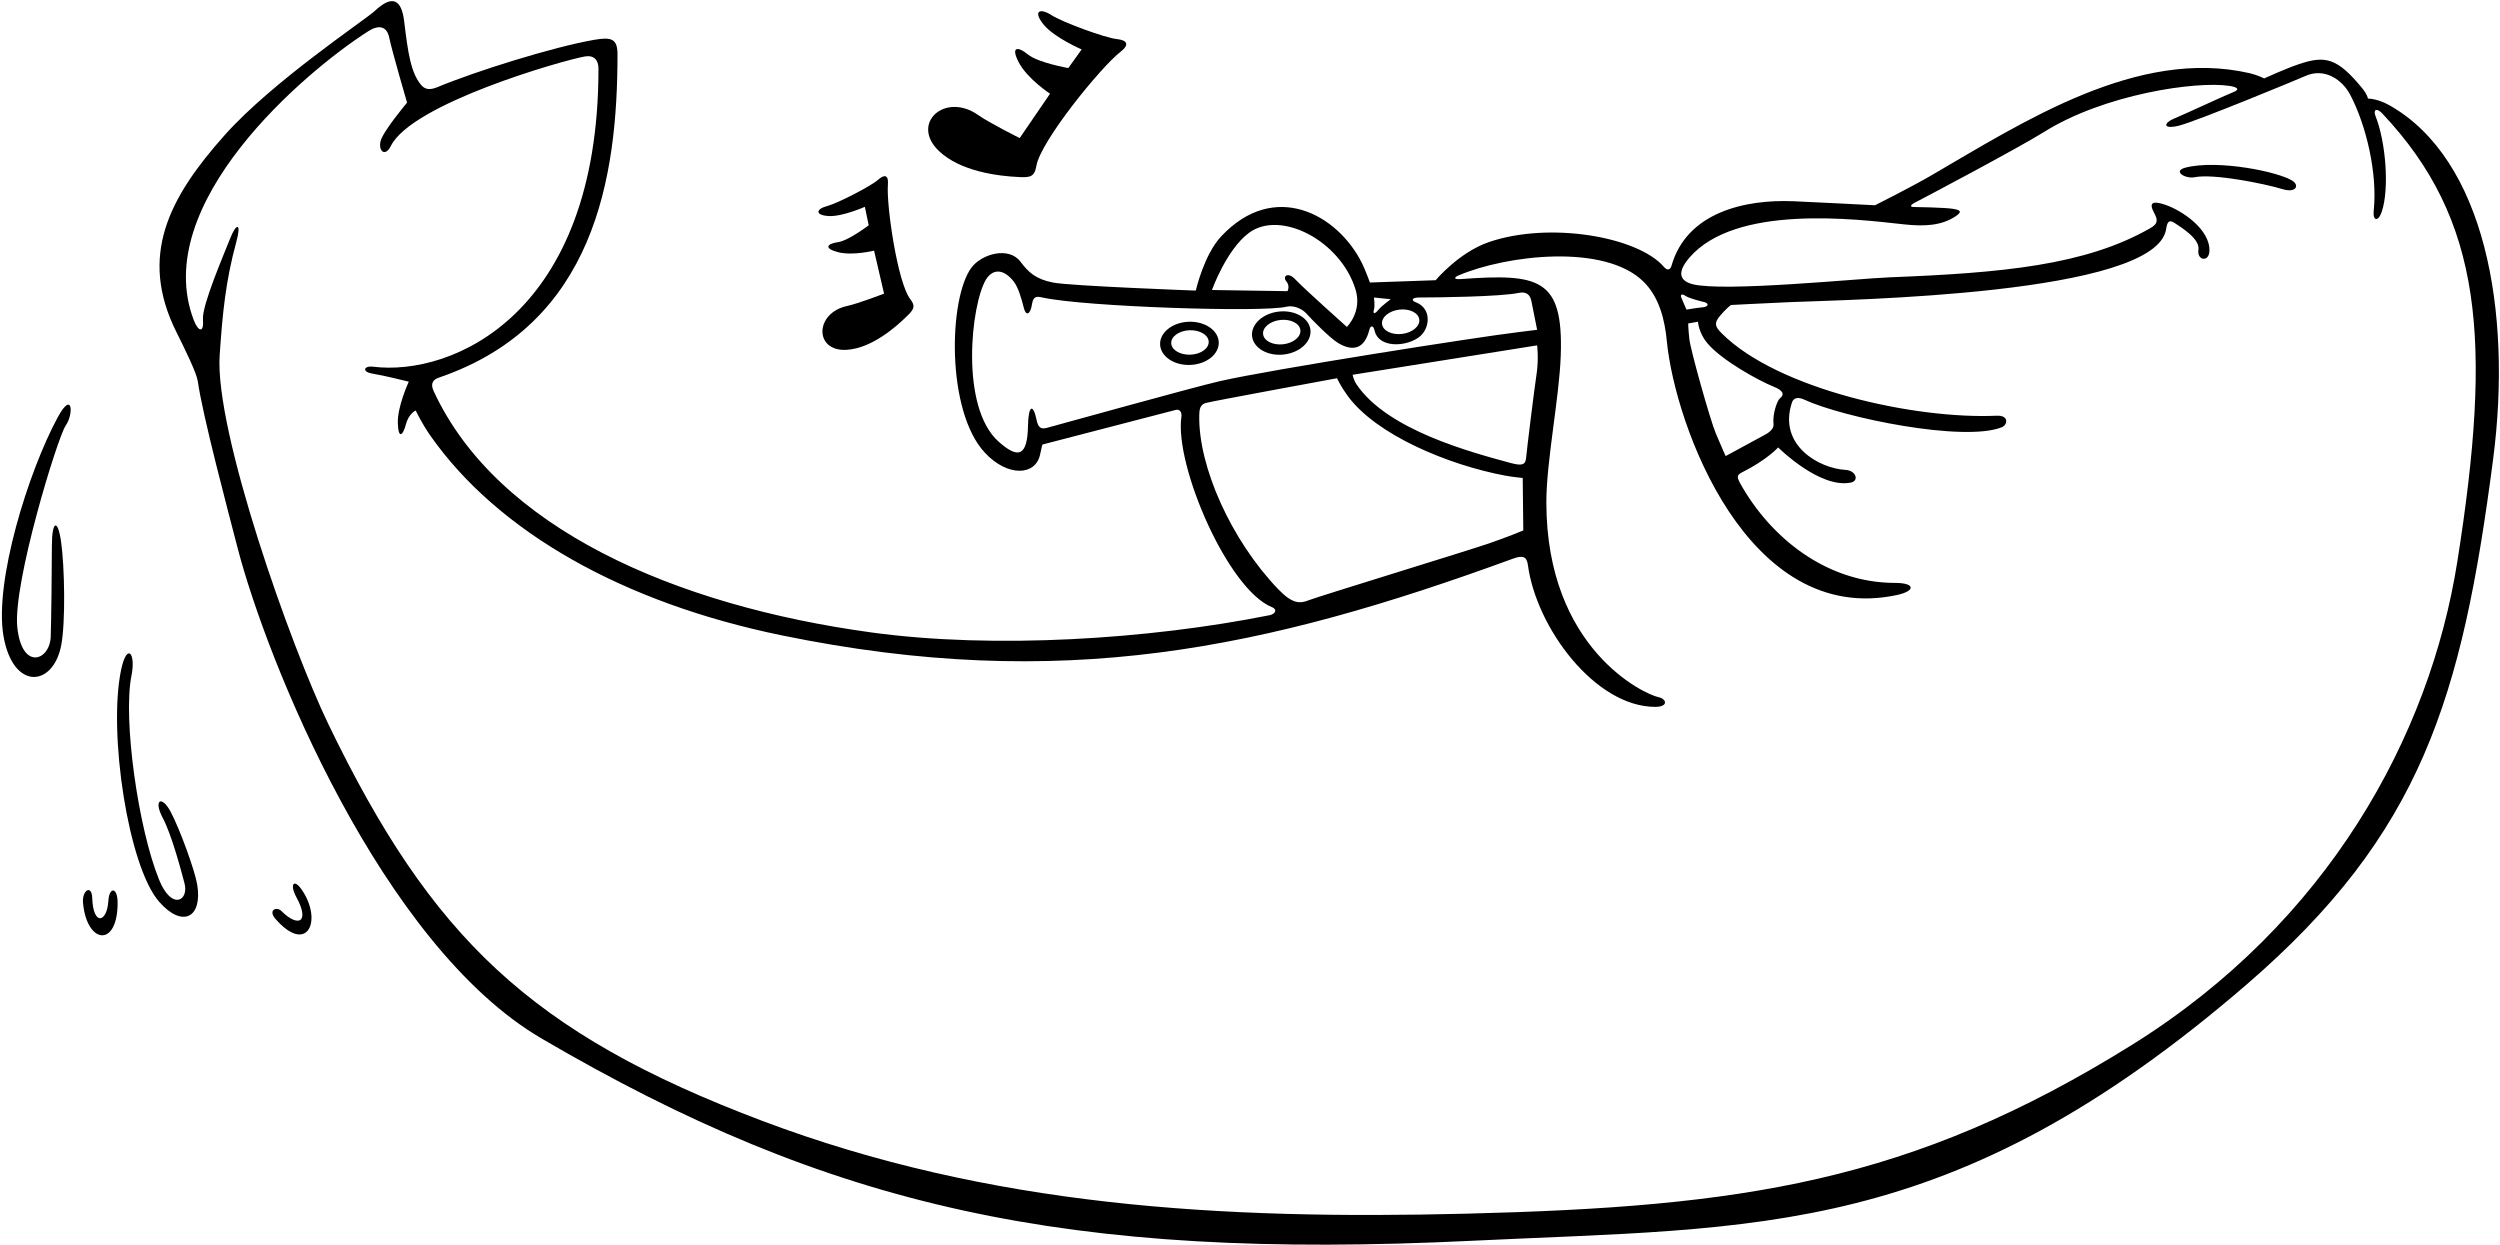 <?xml version="1.0" encoding="UTF-8"?>
<svg xmlns="http://www.w3.org/2000/svg" xmlns:xlink="http://www.w3.org/1999/xlink" width="542pt" height="270pt" viewBox="0 0 542 270" version="1.1">
<g id="surface1">
<path style=" stroke:none;fill-rule:nonzero;fill:rgb(0%,0%,0%);fill-opacity:1;" d="M 179.664 46.836 C 182.664 47 187.5 44.836 187.5 44.836 L 188.336 48.836 C 188.336 48.836 184 52.164 181.664 52.5 C 179.336 52.836 178.5 53.836 181.664 54.664 C 184.836 55.5 189.5 54.336 189.5 54.336 L 191.664 63.664 C 191.664 63.664 186 65.836 183.664 66.336 C 176.547 67.859 176.488 76.348 183.664 75.836 C 188.871 75.461 193.961 71.203 196.836 68.336 C 198.164 67 198.5 66.336 197.336 64.836 C 194.594 61.312 192.129 44.465 192.5 40 C 192.664 38 191.836 37.664 190.336 39 C 188.836 40.336 181.68 44.039 179.336 44.664 C 176.836 45.336 176.664 46.664 179.664 46.836 "/>
<path style=" stroke:none;fill-rule:nonzero;fill:rgb(0%,0%,0%);fill-opacity:1;" d="M 221.141 38.395 C 223.434 38.492 224.301 38.242 224.688 35.965 C 225.586 30.617 238.637 14.559 242.941 11.219 C 244.867 9.723 244.48 8.703 242.055 8.457 C 239.629 8.211 230.426 4.855 227.938 3.27 C 225.285 1.578 223.953 2.527 226.273 5.348 C 228.59 8.172 234.504 10.719 234.504 10.719 L 231.609 14.754 C 231.609 14.754 225.062 13.613 222.844 11.801 C 220.629 9.984 219.047 10.062 220.902 13.582 C 222.762 17.102 227.645 20.32 227.645 20.32 L 221.07 29.934 C 221.07 29.934 214.473 26.641 212.105 24.965 C 204.887 19.848 197.238 26.773 203.602 32.777 C 208.215 37.129 216.211 38.188 221.141 38.395 "/>
<path style=" stroke:none;fill-rule:nonzero;fill:rgb(0%,0%,0%);fill-opacity:1;" d="M 518.125 22.875 C 515.402 21.324 513.375 21.375 513.375 21.375 C 513.375 21.375 513.266 20.52 512.125 19.125 C 506.73 12.535 504.102 12.008 498.5 13.875 C 495.5 14.875 490.875 17 490.875 17 C 490.875 17 489.375 16.25 487.75 15.875 C 463.422 10.262 438.578 26.488 418.75 38 C 414.047 40.73 406.5 44.5 406.5 44.5 C 406.5 44.5 391.875 43.75 388.75 43.625 C 378.234 43.203 365.684 46.047 362.375 57.625 C 362.125 58.5 361.5 58.75 360.75 57.875 C 355.094 51.273 335.824 47.977 322.75 52.5 C 316.25 54.75 311.25 60.75 311.25 60.75 L 297 61.25 C 297 61.25 296 58.5 295.25 57 C 290.008 46.516 276.324 38.902 264.75 51.25 C 261 55.25 259.25 63 259.25 63 C 259.25 63 232 62 228.25 61.25 C 224.5 60.5 222.926 58.984 221.25 56.75 C 218.711 53.359 212.836 55.055 210.625 58 C 205.652 64.633 205.098 89.078 213.5 98.125 C 218.473 103.48 224.57 103.145 225.5 98.5 C 225.75 97.25 226 96.375 226 96.375 C 226 96.375 253.875 89.125 254.875 88.875 C 255.875 88.625 256.25 89.5 256.125 90.375 C 254.621 100.898 266.211 127.809 275.75 131.625 C 277 132.125 276.5 133.125 275.25 133.375 C 249.039 138.617 215.555 140.746 189 137.125 C 146.273 131.297 107.727 114.492 94 84.75 C 93.25 83.125 93.918 82.285 95.125 81.875 C 128.957 70.336 133.875 38.457 133.875 11.75 C 133.875 8.375 132.5 8 128.875 8.625 C 119.957 10.16 103.07 15.461 94.875 18.875 C 93.375 19.5 92.25 19.5 91.375 18.5 C 89.062 15.855 88.438 11.391 87.625 4.625 C 87.059 -0.094 85.109 -1.242 81.25 2.375 C 79.25 4.25 59.125 17.625 48.75 29.25 C 36.594 42.871 30.008 55.512 38.25 72 C 40.125 75.75 42.625 80.875 42.875 82.625 C 43.957 90.188 49.344 110.438 51.5 118.75 C 57.891 143.402 82.734 204.848 117.375 225.125 C 180.027 261.801 231.188 273.27 319.125 269 C 381.234 265.984 422.891 268.766 487 213.5 C 525.012 180.73 533.734 151.48 540.5 99.625 C 544.723 67.25 538.609 34.543 518.125 22.875 Z M 365.375 64.125 C 366.215 64.684 368.5 65.25 369.5 65.5 C 370.5 65.75 370.5 66.5 369.125 66.625 C 367.75 66.75 365.625 67.125 365.625 67.125 C 365.625 67.125 364.75 65.125 364.5 64.5 C 364.25 63.875 364.625 63.625 365.375 64.125 Z M 384.5 92 C 384.578 92.668 384 93.5 382.875 94.125 C 381.75 94.75 374.125 98.875 374.125 98.875 C 374.125 98.875 373.25 97 372 94 C 370.75 91 366.5 75.875 366.25 73.5 C 366 71.125 366 70.125 366 70.125 L 368.125 69.75 C 368.125 69.75 368.25 72.125 370.125 74.375 C 373.262 78.141 381.391 82.582 384.625 83.875 C 386.5 84.625 387 85.5 385.875 86.375 C 385.293 86.828 384.242 89.789 384.5 92 Z M 307.699 69.262 C 307.879 70.715 306.219 72.117 303.988 72.391 C 301.762 72.668 299.809 71.715 299.629 70.262 C 299.449 68.805 301.109 67.406 303.34 67.129 C 305.566 66.852 307.52 67.809 307.699 69.262 Z M 297.875 67.125 C 298.125 66.375 297.875 64.5 297.875 64.5 L 301.5 64.875 C 301.5 64.875 299.484 66.363 298.875 67.125 C 297.875 68.375 297.625 67.875 297.875 67.125 Z M 270.75 50.5 C 277.52 45.422 290.605 52.121 293.875 62.75 C 295.375 67.625 292 70.875 292 70.875 C 292 70.875 282.625 62.5 280.875 60.625 C 279.125 58.75 278 60 278.875 61 C 279.75 62 279.125 63.125 279.125 63.125 L 262.75 62.875 C 262.75 62.875 265.848 54.18 270.75 50.5 Z M 227 92.75 C 226 93 225.145 93.062 224.75 91.125 C 223.953 87.242 222.949 87.992 222.875 92.25 C 222.754 99.168 220.621 99.414 216.5 95.75 C 208.074 88.262 210.508 66.031 213.75 60.625 C 214.984 58.566 217.266 57.895 219.75 61 C 220.766 62.27 221.5 64.875 222 66.875 C 222.395 68.453 223.375 68.375 223.75 65.875 C 224.012 64.129 224.875 64.25 226 64.5 C 235.066 66.516 273.766 67.777 278.875 66.5 C 280.375 66.125 282.25 66.875 283.25 68 C 284.25 69.125 288.25 73.25 290.125 74.375 C 293.16 76.195 295.801 75.805 296.875 71.5 C 297.125 70.5 297.75 70.5 298 71.625 C 298.98 76.035 306.395 75.047 308.5 72.25 C 310.105 70.113 310.02 66.68 306.875 65.5 C 305.875 65.125 306.125 64.5 307.625 64.5 C 311.547 64.5 325.387 64.328 329.25 63.5 C 331 63.125 331.75 64 332 65.25 C 332.25 66.5 333.25 71.5 333.25 71.5 C 333.25 71.5 331.375 71.75 329.25 72 C 320.688 73.008 275.578 80.086 264.5 82.625 C 258.5 84 228 92.5 227 92.75 Z M 333.125 81.125 C 332.625 84.375 331 97.625 330.875 99.125 C 330.75 100.625 330.25 101.125 327.5 100.375 C 319.062 98.074 300.855 93.301 294.125 83.375 C 293.434 82.355 293.25 81.25 293.25 81.25 L 333.25 74.875 C 333.25 74.875 333.625 77.875 333.125 81.125 Z M 260 90 C 260.023 88.867 260.125 87.75 261.375 87.375 C 262.625 87 289.875 82 289.875 82 C 289.875 82 290.5 83.5 292.125 85.75 C 298.316 94.324 314.145 100.844 326.375 103.125 C 327.855 103.402 330.125 103.625 330.125 103.625 L 330.25 115 C 330.25 115 327 116.375 322.625 117.875 C 318.25 119.375 285.625 129.375 283.75 130.125 C 281.875 130.875 280.25 131 277.125 127.75 C 266.996 117.215 259.754 101.203 260 90 Z M 532.75 121.75 C 526.777 159.555 504.762 199.996 462.25 226.5 C 414.152 256.488 377.391 261.637 317.875 263.125 C 264.793 264.453 214.621 261.633 165.25 243 C 114.887 223.996 93.531 203.172 71.25 157.125 C 63.043 140.16 46.5 93.422 47.625 77 C 48.25 67.863 48.902 60.984 51.25 52.375 C 52.375 48.25 51.25 48.25 49.875 51.75 C 48.5 55.25 43.75 66.25 44 69.25 C 44.25 72.25 43 72 42 69.375 C 32.406 44.188 66.094 15.52 79.875 6.75 C 82.133 5.312 83.867 5.688 84.375 8.125 C 85 11.125 88.25 22.25 88.25 22.25 C 88.25 22.25 83 28.5 82.5 30.625 C 82 32.75 83.5 34.125 84.75 31.625 C 89.332 22.461 121.711 13.164 126.75 12.25 C 128.789 11.879 129.75 13.035 129.75 14.875 C 129.75 68.289 97.875 81.625 80.875 79.5 C 78.875 79.25 78.375 80.625 80.75 81 C 83.125 81.375 88.625 82.75 88.625 82.75 C 88.625 82.75 86.125 88.125 86.25 91.75 C 86.375 95.375 87.375 94.375 88 92 C 88.625 89.625 90.125 89 90.125 89 C 90.125 89 91.5 91.875 93.25 94.375 C 107.914 115.324 135.043 130.676 169.5 137.75 C 230.125 150.195 274.246 140.773 328 121.125 C 330.117 120.352 331 120.625 331.25 122.5 C 333.055 136.039 345.777 153.25 358.875 153.25 C 361.75 153.25 361.375 151.5 359.5 151.125 C 356.625 150.551 335.25 140.781 335.25 108.875 C 335.25 99.93 338.066 86.219 338.375 77 C 338.93 60.352 333.738 59.273 316.75 60.5 C 315.086 60.621 315.25 60.125 316.125 59.75 C 326.598 55.262 347.98 52.73 356.375 61.125 C 359.781 64.531 360.93 69.387 361.375 74 C 363.113 91.965 378.805 135.953 411.25 129 C 415.328 128.125 415.258 126.375 410.875 126.375 C 395.949 126.375 383.801 116.539 377.25 104.75 C 376.625 103.625 376.5 103 377.5 102.5 C 383.191 99.652 385.5 97 385.5 97 C 385.5 97 394.48 105.98 401.25 104.625 C 403.125 104.25 402.375 102 400.125 101.875 C 394.383 101.555 385.406 96.527 388.5 87.25 C 388.75 86.5 389.5 85.875 391.125 86.625 C 399.715 90.59 425.785 95.91 434 92.625 C 435.25 92.125 435.625 90 432.875 90.125 C 415.141 90.93 385.402 84.402 373.25 72.25 C 371.75 70.75 371.625 70 372.875 68.5 C 374.125 67 375.25 66.125 375.25 66.125 C 375.25 66.125 382.375 65.75 388.125 65.5 C 400.344 64.969 467.574 63.988 469.625 49.625 C 469.875 47.875 470.375 47.625 471.5 48.375 C 472.625 49.125 477 51.75 476.625 54.125 C 476.25 56.5 478.875 56.875 479 54.5 C 479.254 49.723 472.957 45.57 469.375 44.375 C 466.625 43.461 465.836 43.961 467 46.125 C 467.875 47.75 467.875 48.5 466.125 49.5 C 452.059 57.539 433.984 59.172 409.625 60.125 C 402.809 60.391 373.816 63.328 367 61.625 C 364.5 61 363.25 59.375 366.25 55.875 C 376.18 44.293 402.113 47.457 412.625 48.625 C 417.16 49.129 420.883 48.953 424 46.875 C 425.5 45.875 425 45.5 423.25 45.25 C 421.5 45 415.625 44.875 414.875 44.875 C 414.125 44.875 414 44.5 415.25 43.875 C 416.5 43.25 437.75 32 443.125 28.625 C 456.141 20.449 476.109 17.508 483.375 18.625 C 485 18.875 485.75 19.375 484.125 20 C 482.5 20.625 473.375 24.875 471.25 25.75 C 469.125 26.625 468.75 28.125 472.375 27.25 C 476 26.375 498.375 17.125 499.75 16.5 C 504.004 14.566 507.832 17.348 509.5 20.5 C 513.039 27.188 515.461 37.688 514.625 45.625 C 514.375 48 515.625 48.125 516.375 45.875 C 518.035 40.898 517.258 30.77 515 25.125 C 514.5 23.875 515.16 23.203 516.5 24.625 C 538.25 47.703 540.332 73.742 532.75 121.75 "/>
<path style=" stroke:none;fill-rule:nonzero;fill:rgb(0%,0%,0%);fill-opacity:1;" d="M 257.68 69.758 C 254.168 69.898 251.406 72.105 251.508 74.691 C 251.613 77.277 254.543 79.258 258.055 79.117 C 261.566 78.98 264.328 76.77 264.227 74.184 C 264.121 71.598 261.191 69.617 257.68 69.758 Z M 258.09 76.895 C 255.848 76.984 253.98 75.871 253.922 74.406 C 253.863 72.945 255.637 71.688 257.879 71.598 C 260.121 71.508 261.988 72.621 262.047 74.082 C 262.105 75.547 260.336 76.805 258.09 76.895 "/>
<path style=" stroke:none;fill-rule:nonzero;fill:rgb(0%,0%,0%);fill-opacity:1;" d="M 278.273 76.863 C 281.77 76.488 284.379 74.102 284.105 71.527 C 283.828 68.953 280.773 67.172 277.277 67.547 C 273.785 67.922 271.176 70.309 271.449 72.879 C 271.723 75.453 274.781 77.234 278.273 76.863 Z M 277.598 69.367 C 279.832 69.129 281.77 70.117 281.926 71.57 C 282.078 73.027 280.395 74.402 278.164 74.641 C 275.93 74.879 273.992 73.895 273.84 72.438 C 273.684 70.98 275.367 69.605 277.598 69.367 "/>
<path style=" stroke:none;fill-rule:nonzero;fill:rgb(0%,0%,0%);fill-opacity:1;" d="M 497.086 39.25 C 494.199 37.258 480.809 34.539 473.836 36.336 C 470.914 37.086 473.75 38.836 475.836 38.414 C 479.836 37.617 490.691 39.746 494.836 41 C 497.785 41.895 498.512 40.234 497.086 39.25 "/>
<path style=" stroke:none;fill-rule:nonzero;fill:rgb(0%,0%,0%);fill-opacity:1;" d="M 12.5 90.5 C 6.176 102.176 -1.328 126.164 0.773 137.996 C 2.848 149.691 11.453 148.992 13.25 140 C 14.25 135 14 122.75 13.25 117.5 C 12.5 112.25 11.25 113 11.25 118.25 C 11.25 123.5 11.102 134.84 11 138 C 10.832 143.25 4.75 145.5 3.75 136 C 2.75 126.5 12.5 94.75 14.25 92.25 C 16 89.75 15.75 84.5 12.5 90.5 "/>
<path style=" stroke:none;fill-rule:nonzero;fill:rgb(0%,0%,0%);fill-opacity:1;" d="M 37 176 C 35 172.25 33.25 173.5 35.25 177.25 C 37.25 181 39.293 188.844 40 191.5 C 41 195.25 37.25 197.5 34.5 190.75 C 29.961 179.609 26.621 155.891 28.5 146.5 C 29.5 141.5 27.5 139.25 26.25 145.25 C 23.414 158.863 27.789 187.828 34.5 195.5 C 39.543 201.266 43.957 198.984 42.75 191.75 C 42.25 188.75 39 179.75 37 176 "/>
<path style=" stroke:none;fill-rule:nonzero;fill:rgb(0%,0%,0%);fill-opacity:1;" d="M 23.5 195.25 C 23.199 200.152 20.191 200.715 20 194.75 C 19.898 191.637 17.75 193 18 195.75 C 18.816 204.715 25.5 205.504 25.5 195.75 C 25.5 192.25 23.684 192.246 23.5 195.25 "/>
<path style=" stroke:none;fill-rule:nonzero;fill:rgb(0%,0%,0%);fill-opacity:1;" d="M 64.25 194.5 C 67.254 200.004 64.641 201.141 61 197.5 C 60 196.5 58 197.25 59.75 199.25 C 66.539 207.008 70.008 199.719 65.5 193 C 63.688 190.301 62.75 191.75 64.25 194.5 "/>
</g>
</svg>
